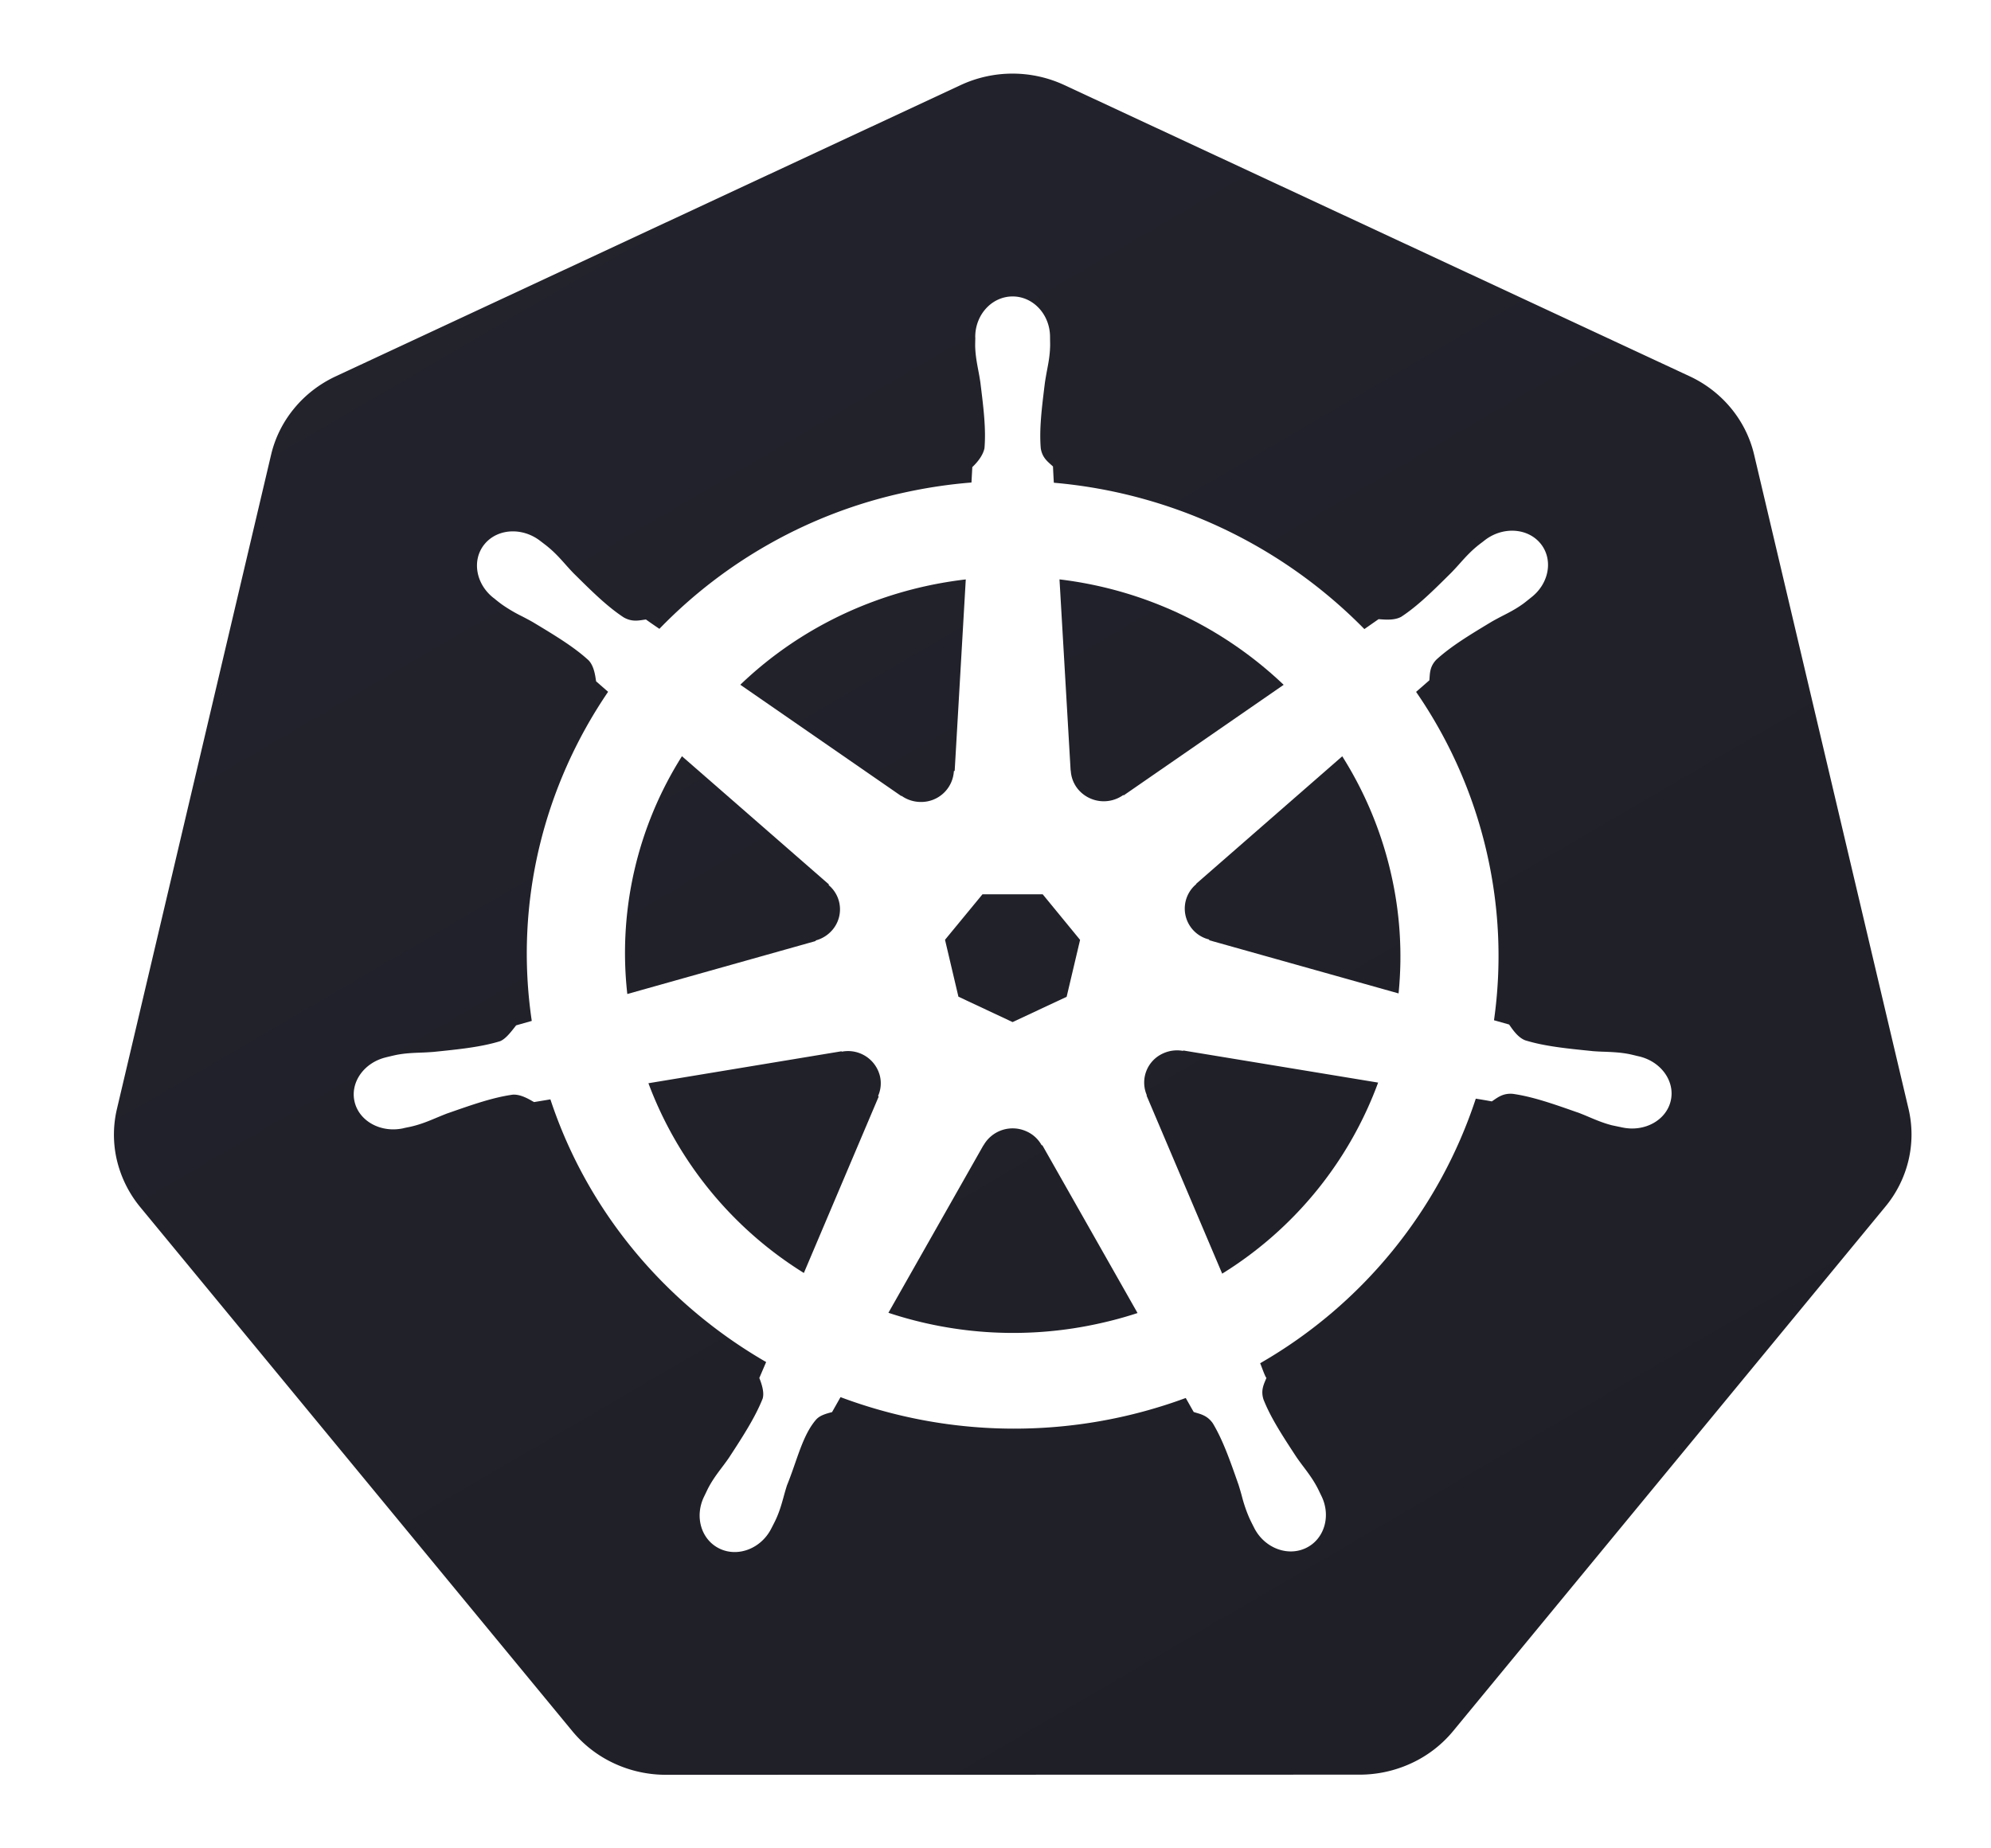<svg xmlns="http://www.w3.org/2000/svg" fill="none" viewBox="0 0 56 52"><path fill="url(#kubernetes_svg__a)" d="m26.852 21.685.312-5.384q-.56.065-1.122.188c-2.05.454-3.829 1.44-5.22 2.775l4.526 3.13.009-.005c.153.109.342.173.546.173a.92.92 0 0 0 .926-.866z"/><path fill="url(#kubernetes_svg__b)" d="M36.105 19.266A11.04 11.04 0 0 0 29.8 16.3l.313 5.375.004.002a.9.9 0 0 0 .202.524.944.944 0 0 0 1.273.167l.016.007z"/><path fill="url(#kubernetes_svg__c)" d="m23.313 24.88-4.132-3.605a10.36 10.36 0 0 0-1.537 6.69l5.296-1.49.005-.018a.93.93 0 0 0 .48-.31.89.89 0 0 0-.116-1.245z"/><path fill="url(#kubernetes_svg__d)" d="M39.108 24.507a10.6 10.6 0 0 0-1.355-3.23l-4.11 3.588.002.01a.894.894 0 0 0 .364 1.556l.005.022 5.323 1.495a10.4 10.4 0 0 0-.229-3.44"/><path fill="url(#kubernetes_svg__e)" d="M29.327 25.159h-1.693l-1.054 1.28.377 1.601 1.524.715 1.52-.712.378-1.601z"/><path fill="url(#kubernetes_svg__f)" d="M33.274 29.565a.943.943 0 0 0-.569.075.897.897 0 0 0-.449 1.172l-.007.01 2.127 5.01a10.64 10.64 0 0 0 4.386-5.375l-5.479-.903z"/><path fill="url(#kubernetes_svg__g)" d="M24.75 30.275a.923.923 0 0 0-1.073-.688l-.009-.011-5.43.899a10.68 10.68 0 0 0 4.372 5.338l2.104-4.961-.016-.02a.88.88 0 0 0 .052-.557"/><path fill="url(#kubernetes_svg__h)" d="M28.882 31.834a.94.94 0 0 0-1.219.389h-.004l-2.671 4.71a11.14 11.14 0 0 0 5.937.299q.55-.121 1.07-.292l-2.677-4.72h-.02a.9.9 0 0 0-.416-.386"/><path fill="url(#kubernetes_svg__i)" fill-rule="evenodd" d="M27.02 2.394a3.457 3.457 0 0 1 2.918 0l17.58 8.189c.455.211.855.52 1.17.902s.536.827.649 1.304l4.343 18.404a3.15 3.15 0 0 1 0 1.448 3.2 3.2 0 0 1-.65 1.305L40.868 48.705c-.315.381-.715.69-1.17.9a3.46 3.46 0 0 1-1.458.322l-19.51.004c-.505 0-1.004-.11-1.459-.322a3.34 3.34 0 0 1-1.17-.902L3.936 33.95a3.26 3.26 0 0 1-.68-1.461 3.15 3.15 0 0 1 .033-1.291l4.336-18.405c.112-.476.334-.922.65-1.304.314-.382.714-.69 1.169-.902zm.41 7.086c0-.63.47-1.14 1.052-1.14.58 0 1.052.51 1.052 1.14l.001.104c.002.066.003.135 0 .188-.008.24-.047.442-.086.648q-.03.159-.057.328l-.007.054c-.085.692-.157 1.27-.112 1.808.036.238.164.352.286.461l.058.052c.003.074.015.322.024.458a13.93 13.93 0 0 1 8.734 4.117l.4-.279.055.004c.15.011.404.03.584-.072.46-.302.879-.717 1.381-1.215l.037-.037a9 9 0 0 0 .224-.243c.143-.16.283-.316.471-.474.047-.04.11-.088.17-.133l.064-.05c.505-.392 1.207-.35 1.569.093s.246 1.12-.259 1.513l-.076.061c-.054.043-.11.089-.155.121-.196.142-.382.238-.571.335q-.149.076-.304.163c-.629.379-1.15.694-1.564 1.072-.17.177-.181.346-.192.507l-.006.075-.16.14-.213.186a13.1 13.1 0 0 1 1.971 4.446c.381 1.619.44 3.237.22 4.792l.425.12.03.043c.084.12.23.329.425.402.535.165 1.138.227 1.864.3l.022.003q.177.014.344.018c.214.009.425.017.665.061.055.01.125.027.192.043q.062.016.114.027c.62.146 1.018.702.89 1.25s-.734.881-1.358.75q-.006 0-.016-.002-.01-.003-.02-.006l-.1-.02c-.061-.013-.123-.025-.172-.037-.236-.062-.43-.144-.627-.227a8 8 0 0 0-.317-.129l-.032-.01c-.682-.24-1.25-.438-1.802-.516-.247-.019-.389.077-.525.17l-.064.043a16 16 0 0 0-.45-.077 13.42 13.42 0 0 1-6.065 7.443c.016.038.036.09.056.144.044.115.092.24.12.27l-.03.072c-.062.15-.125.304-.052.534.204.517.535 1.022.933 1.63q.1.142.199.272c.126.168.25.334.365.545.03.054.065.127.097.195l.04.082c.271.564.073 1.214-.447 1.458-.523.246-1.174-.014-1.454-.58l-.04-.079a5 5 0 0 1-.09-.185 4 4 0 0 1-.213-.624 8 8 0 0 0-.093-.317l-.01-.028c-.235-.67-.43-1.227-.712-1.698-.14-.2-.306-.25-.465-.296l-.072-.022c-.018-.029-.06-.103-.105-.183l-.12-.212a13.915 13.915 0 0 1-9.71-.024l-.238.421c-.177.047-.348.094-.453.216-.27.313-.425.76-.59 1.234-.07.201-.142.407-.225.61q-.052.164-.094.322c-.056.201-.111.4-.21.618-.022.051-.055.115-.086.176l-.044.085v.004h-.002c-.28.566-.93.825-1.452.58-.52-.244-.718-.894-.448-1.459l.048-.099c.03-.062.06-.128.087-.177.115-.213.24-.38.368-.55a8 8 0 0 0 .197-.27c.398-.608.748-1.153.952-1.67.051-.172-.025-.407-.094-.58l.192-.448c-2.801-1.619-5.013-4.198-6.068-7.39l-.459.076-.046-.025c-.132-.076-.35-.199-.558-.183-.554.078-1.122.277-1.805.516l-.03.01c-.109.041-.21.084-.312.126-.198.083-.393.165-.632.227-.054.015-.124.03-.192.043l-.08.017-.01.003-.01.003-.008.001-.008.002c-.624.13-1.23-.203-1.358-.75-.128-.548.27-1.105.89-1.25l.008-.003.008-.002.01-.002.084-.02c.068-.016.14-.033.196-.044.24-.044.451-.052.665-.06q.168-.006.345-.019l.023-.002c.725-.074 1.327-.136 1.863-.3.152-.061.297-.248.41-.392l.042-.054.44-.125c-.494-3.335.342-6.609 2.147-9.259l-.337-.294-.008-.047c-.021-.144-.06-.395-.204-.545-.413-.379-.935-.693-1.564-1.072-.102-.059-.202-.11-.3-.162a4.3 4.3 0 0 1-.572-.336 4 4 0 0 1-.218-.171l-.016-.011c-.505-.393-.62-1.07-.259-1.513.204-.25.515-.373.839-.362.251.008.512.098.733.27l.063.048c.059.045.124.094.17.134.187.156.326.312.467.47q.107.122.226.247l.018.018c.511.506.935.926 1.4 1.232.215.122.386.095.55.07l.075-.011c.06.044.264.186.38.263a13.6 13.6 0 0 1 6.875-3.831q.953-.21 1.902-.285l.024-.434c.14-.133.298-.323.342-.531.046-.548-.027-1.138-.115-1.847l-.002-.015a8 8 0 0 0-.057-.328c-.039-.206-.077-.408-.087-.648-.002-.051 0-.115.001-.178l.002-.085-.001-.014z" clip-rule="evenodd"/><defs><linearGradient id="kubernetes_svg__a" x1="12.5" x2="40.5" y1="1.999" y2="49.999" gradientUnits="userSpaceOnUse"><stop stop-color="#23232D"/><stop offset="1" stop-color="#1F1F27"/></linearGradient><linearGradient id="kubernetes_svg__b" x1="12.5" x2="40.5" y1="1.999" y2="49.999" gradientUnits="userSpaceOnUse"><stop stop-color="#23232D"/><stop offset="1" stop-color="#1F1F27"/></linearGradient><linearGradient id="kubernetes_svg__c" x1="12.5" x2="40.5" y1="1.999" y2="49.999" gradientUnits="userSpaceOnUse"><stop stop-color="#23232D"/><stop offset="1" stop-color="#1F1F27"/></linearGradient><linearGradient id="kubernetes_svg__d" x1="12.5" x2="40.5" y1="1.999" y2="49.999" gradientUnits="userSpaceOnUse"><stop stop-color="#23232D"/><stop offset="1" stop-color="#1F1F27"/></linearGradient><linearGradient id="kubernetes_svg__e" x1="12.5" x2="40.5" y1="1.999" y2="49.999" gradientUnits="userSpaceOnUse"><stop stop-color="#23232D"/><stop offset="1" stop-color="#1F1F27"/></linearGradient><linearGradient id="kubernetes_svg__f" x1="12.5" x2="40.5" y1="1.999" y2="49.999" gradientUnits="userSpaceOnUse"><stop stop-color="#23232D"/><stop offset="1" stop-color="#1F1F27"/></linearGradient><linearGradient id="kubernetes_svg__g" x1="12.5" x2="40.5" y1="1.999" y2="49.999" gradientUnits="userSpaceOnUse"><stop stop-color="#23232D"/><stop offset="1" stop-color="#1F1F27"/></linearGradient><linearGradient id="kubernetes_svg__h" x1="12.5" x2="40.5" y1="1.999" y2="49.999" gradientUnits="userSpaceOnUse"><stop stop-color="#23232D"/><stop offset="1" stop-color="#1F1F27"/></linearGradient><linearGradient id="kubernetes_svg__i" x1="12.5" x2="40.5" y1="1.999" y2="49.999" gradientUnits="userSpaceOnUse"><stop stop-color="#23232D"/><stop offset="1" stop-color="#1F1F27"/></linearGradient></defs></svg>